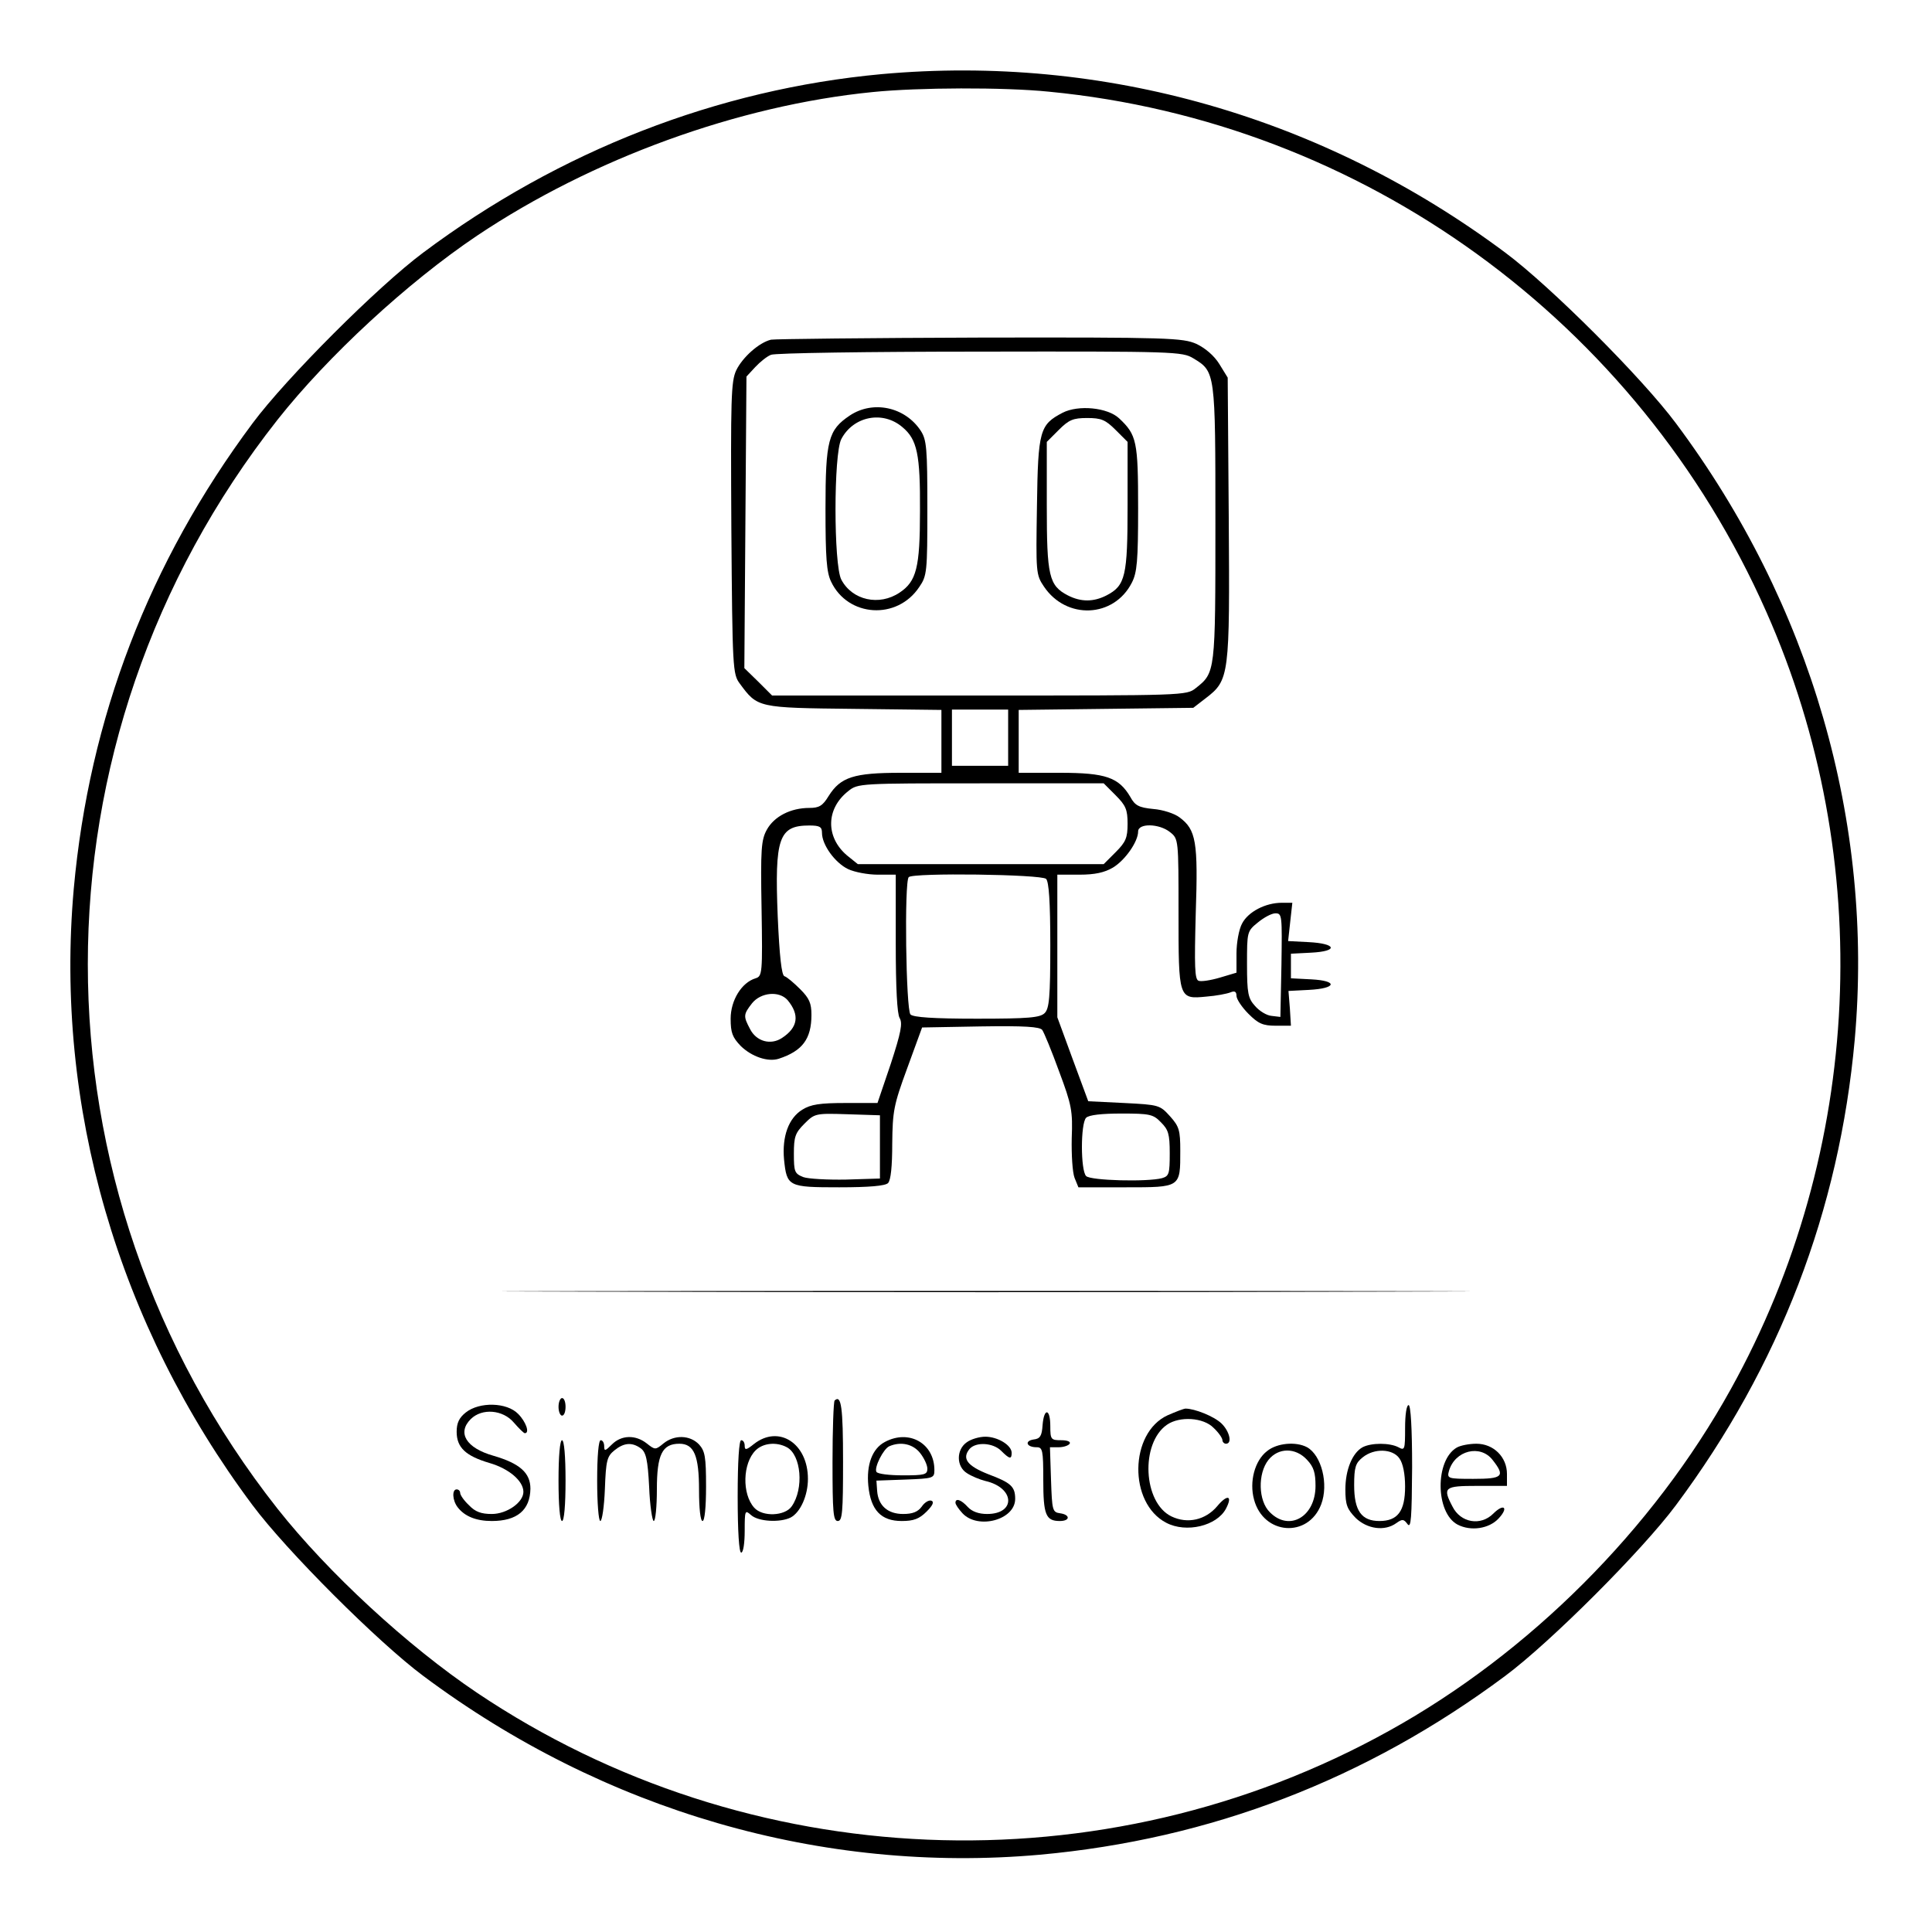 <?xml version="1.0" standalone="no"?>
<!DOCTYPE svg PUBLIC "-//W3C//DTD SVG 20010904//EN"
 "http://www.w3.org/TR/2001/REC-SVG-20010904/DTD/svg10.dtd">
<svg version="1.0" xmlns="http://www.w3.org/2000/svg"
 width="550pt" height="550pt" viewBox="0 0 550 550"
 preserveAspectRatio="xMidYMid meet">

<g transform="translate(0,550) scale(0.1,-0.1)"
fill="#000000" stroke="none">
<path d="M2510 5289 c-467 -43 -917 -218 -1305 -508 -129 -96 -390 -357 -486
-486 -295 -396 -465 -839 -509 -1325 -55 -619 125 -1241 509 -1755 96 -129
357 -390 486 -486 514 -384 1136 -564 1755 -509 486 44 929 214 1325 509 129
96 390 357 486 486 295 396 465 839 509 1325 55 619 -125 1241 -509 1755 -96
129 -357 390 -486 486 -519 387 -1143 565 -1775 508z m476 -50 c893 -86 1676
-653 2042 -1480 314 -707 276 -1535 -101 -2214 -221 -399 -573 -751 -972 -972
-815 -453 -1826 -410 -2597 108 -198 133 -425 343 -568 524 -720 914 -720
2186 0 3100 143 181 370 391 568 524 327 219 743 371 1127 409 129 13 373 14
501 1z"/>
<path d="M2195 4533 c-34 -8 -81 -50 -99 -87 -15 -32 -16 -79 -14 -450 3 -401
4 -415 24 -442 51 -69 50 -69 325 -72 l249 -3 0 -89 0 -90 -116 0 c-133 0
-171 -12 -205 -66 -17 -28 -27 -34 -55 -34 -53 0 -100 -24 -121 -62 -16 -29
-18 -55 -15 -225 3 -184 2 -192 -17 -198 -40 -12 -71 -63 -71 -115 0 -40 5
-53 29 -78 31 -30 77 -46 108 -36 67 22 93 56 93 125 0 33 -6 47 -32 73 -18
18 -38 35 -45 37 -8 3 -14 57 -19 170 -9 224 3 259 90 259 30 0 36 -4 36 -21
0 -34 37 -85 74 -103 19 -9 57 -16 85 -16 l51 0 0 -195 c0 -129 4 -201 11
-213 9 -15 4 -41 -25 -130 l-38 -112 -91 0 c-73 0 -99 -4 -123 -19 -39 -24
-58 -76 -52 -142 8 -77 12 -79 157 -79 85 0 131 4 139 12 8 8 12 48 12 112 1
93 4 110 43 216 l42 115 166 3 c126 2 169 -1 176 -10 5 -7 27 -60 48 -118 36
-96 39 -113 36 -190 -1 -47 2 -97 8 -113 l11 -27 134 0 c158 0 156 -1 156 104
0 58 -3 69 -29 98 -29 32 -31 33 -131 38 l-102 5 -44 119 -44 120 0 203 0 203
63 0 c44 0 71 6 95 20 35 21 72 74 72 103 0 24 60 23 91 -2 24 -19 24 -21 24
-229 0 -246 0 -247 80 -239 27 2 58 8 68 12 12 5 17 2 17 -10 0 -9 15 -32 34
-51 28 -28 41 -34 78 -34 l43 0 -3 49 -4 50 58 3 c79 4 84 26 7 30 l-58 3 0
35 0 35 58 3 c78 4 72 26 -8 30 l-58 3 6 55 6 54 -30 0 c-47 0 -96 -26 -113
-59 -9 -16 -16 -55 -16 -85 l0 -55 -47 -14 c-27 -8 -54 -12 -61 -9 -11 4 -12
41 -8 191 7 205 1 239 -46 274 -14 11 -48 22 -75 24 -41 4 -52 10 -65 34 -33
56 -70 69 -200 69 l-118 0 0 90 0 89 248 3 249 3 35 27 c68 52 69 63 66 513
l-3 400 -24 39 c-15 24 -40 45 -65 57 -39 17 -76 19 -616 18 -316 -1 -584 -4
-595 -6z m1202 -53 c63 -38 63 -38 63 -470 0 -424 0 -425 -56 -469 -26 -21
-34 -21 -617 -21 l-589 0 -39 39 -40 39 3 415 3 415 25 27 c14 15 34 31 45 35
11 5 279 9 595 9 553 1 576 0 607 -19z m-527 -1080 l0 -80 -80 0 -80 0 0 80 0
80 80 0 80 0 0 -80z m306 -164 c29 -29 34 -41 34 -81 0 -40 -5 -52 -34 -81
l-34 -34 -350 0 -350 0 -31 25 c-61 52 -60 133 4 183 27 22 34 22 377 22 l350
0 34 -34z m-198 -238 c8 -8 12 -65 12 -189 0 -148 -3 -180 -16 -193 -13 -13
-45 -16 -193 -16 -124 0 -181 4 -189 12 -13 13 -18 379 -5 391 12 13 378 8
391 -5z m670 -245 l-3 -148 -25 3 c-14 1 -35 14 -47 28 -20 22 -23 36 -23 119
0 92 0 94 31 119 17 14 39 26 50 26 19 0 19 -7 17 -147z m-1406 -100 c35 -42
30 -78 -16 -108 -32 -21 -73 -10 -91 26 -19 36 -19 41 6 73 25 31 77 36 101 9z
m263 -418 l0 -90 -96 -3 c-53 -1 -108 2 -122 7 -25 10 -27 15 -27 67 0 48 4
59 30 85 29 29 31 30 122 27 l93 -3 0 -90z m800 70 c21 -21 25 -33 25 -88 0
-59 -2 -65 -22 -71 -42 -11 -203 -7 -216 6 -16 16 -16 150 0 166 8 8 45 12
100 12 81 0 91 -2 113 -25z"/>
<path d="M2419 4317 c-61 -41 -69 -70 -69 -265 0 -140 3 -181 16 -208 48 -101
188 -110 251 -15 22 32 23 43 23 225 0 170 -2 194 -19 220 -45 68 -136 87
-202 43z m150 -33 c42 -35 51 -77 50 -239 0 -161 -10 -200 -58 -232 -58 -39
-135 -22 -166 37 -22 42 -22 358 0 400 34 65 118 82 174 34z"/>
<path d="M3025 4325 c-65 -34 -70 -50 -73 -265 -3 -190 -3 -196 20 -230 64
-95 199 -89 250 11 15 29 18 62 18 212 0 191 -4 209 -54 256 -33 31 -116 39
-161 16z m151 -49 l34 -34 0 -181 c0 -201 -6 -228 -60 -256 -37 -19 -73 -19
-110 0 -54 28 -60 55 -60 256 l0 181 34 34 c29 29 41 34 81 34 40 0 52 -5 81
-34z"/>
<path d="M1693 1823 c615 -2 1619 -2 2230 0 612 1 109 2 -1118 2 -1227 0
-1727 -1 -1112 -2z"/>
<path d="M1590 1495 c0 -14 5 -25 10 -25 6 0 10 11 10 25 0 14 -4 25 -10 25
-5 0 -10 -11 -10 -25z"/>
<path d="M2376 1513 c-3 -3 -6 -82 -6 -175 0 -143 2 -168 15 -168 13 0 15 25
15 169 0 154 -5 192 -24 174z"/>
<path d="M1326 1479 c-19 -15 -26 -30 -26 -55 0 -45 26 -69 94 -89 55 -16 96
-51 96 -82 0 -30 -47 -63 -90 -63 -30 0 -47 6 -65 25 -14 13 -25 29 -25 35 0
5 -4 10 -10 10 -14 0 -12 -32 3 -51 20 -26 53 -39 97 -39 72 0 109 31 110 92
0 45 -30 72 -106 94 -77 22 -103 65 -64 104 32 32 92 27 123 -10 14 -16 28
-30 31 -30 15 0 3 33 -19 55 -32 33 -110 35 -149 4z"/>
<path d="M4000 1435 c0 -62 -1 -65 -19 -55 -25 13 -77 13 -102 0 -29 -16 -49
-64 -49 -120 0 -44 5 -56 29 -81 33 -32 83 -39 116 -15 17 12 21 12 32 -3 10
-13 12 17 13 162 0 111 -4 177 -10 177 -6 0 -10 -28 -10 -65z m-16 -87 c10
-14 16 -44 16 -80 0 -70 -21 -98 -73 -98 -51 0 -72 29 -72 102 0 51 4 63 24
79 33 27 86 25 105 -3z"/>
<path d="M3324 1471 c-109 -50 -112 -250 -4 -306 57 -30 144 -9 170 40 20 38
4 42 -25 7 -33 -39 -84 -51 -130 -29 -81 39 -89 208 -13 261 36 25 104 21 133
-9 14 -13 25 -29 25 -35 0 -5 5 -10 10 -10 19 0 10 36 -13 58 -21 20 -76 42
-102 42 -5 0 -28 -9 -51 -19z"/>
<path d="M2968 1443 c-2 -31 -7 -39 -26 -41 -26 -4 -20 -22 9 -22 17 0 19 -8
19 -93 0 -99 7 -117 47 -117 30 0 30 18 1 22 -22 3 -23 8 -26 96 l-3 92 25 0
c14 0 28 5 31 10 4 6 -7 10 -24 10 -29 0 -31 2 -31 40 0 51 -18 53 -22 3z"/>
<path d="M1742 1388 c-19 -19 -22 -20 -22 -5 0 9 -4 17 -10 17 -6 0 -10 -45
-10 -115 0 -63 4 -115 9 -115 5 0 11 41 13 91 3 81 6 93 27 110 27 22 50 24
75 6 15 -11 20 -32 24 -110 2 -53 9 -97 13 -97 5 0 9 41 9 90 0 99 15 130 64
130 42 0 56 -34 56 -132 0 -52 4 -88 10 -88 6 0 10 39 10 98 0 85 -3 101 -20
120 -26 27 -70 28 -101 3 -23 -19 -24 -19 -48 0 -32 25 -72 24 -99 -3z"/>
<path d="M2146 1389 c-21 -17 -26 -18 -26 -5 0 9 -4 16 -10 16 -6 0 -10 -60
-10 -160 0 -100 4 -160 10 -160 6 0 10 27 10 62 0 59 1 60 18 45 21 -19 83
-22 113 -7 28 15 49 63 49 110 0 101 -83 155 -154 99z m94 -9 c41 -22 49 -118
14 -168 -19 -28 -83 -31 -107 -4 -35 39 -33 126 4 163 21 21 59 25 89 9z"/>
<path d="M2519 1395 c-36 -19 -53 -65 -47 -125 7 -69 36 -100 95 -100 34 0 50
6 71 27 18 18 22 28 13 31 -7 2 -19 -5 -27 -17 -11 -15 -26 -21 -53 -21 -44 0
-71 24 -74 66 l-2 29 83 3 c79 3 82 4 82 27 0 76 -72 117 -141 80z m100 -31
c12 -15 21 -35 21 -45 0 -17 -8 -19 -69 -19 -39 0 -73 4 -76 10 -7 12 20 66
37 73 33 14 67 6 87 -19z"/>
<path d="M2752 1394 c-30 -21 -30 -69 1 -88 12 -8 36 -18 52 -22 84 -19 88
-94 5 -94 -24 0 -43 7 -55 20 -19 21 -35 26 -35 12 0 -5 9 -18 20 -30 44 -47
150 -19 150 41 0 35 -12 46 -76 70 -61 24 -76 45 -54 72 18 21 67 18 90 -5 24
-24 30 -25 30 -6 0 22 -40 46 -75 46 -17 0 -41 -7 -53 -16z"/>
<path d="M1590 1285 c0 -70 4 -115 10 -115 6 0 10 45 10 115 0 70 -4 115 -10
115 -6 0 -10 -45 -10 -115z"/>
<path d="M3607 1369 c-35 -27 -51 -87 -37 -138 27 -101 154 -110 191 -14 22
58 1 140 -40 163 -32 17 -86 12 -114 -11z m114 -25 c19 -20 24 -37 24 -74 0
-88 -75 -131 -130 -75 -33 32 -35 110 -4 149 28 35 77 36 110 0z"/>
<path d="M4147 1379 c-62 -36 -61 -185 2 -219 38 -20 90 -12 117 17 30 32 15
44 -15 14 -36 -36 -93 -26 -116 20 -29 55 -23 59 70 59 l85 0 0 34 c0 48 -38
86 -87 86 -21 0 -46 -5 -56 -11z m102 -35 c37 -47 29 -54 -55 -54 -73 0 -75 1
-69 23 17 58 89 76 124 31z"/>
</g>
</svg>
